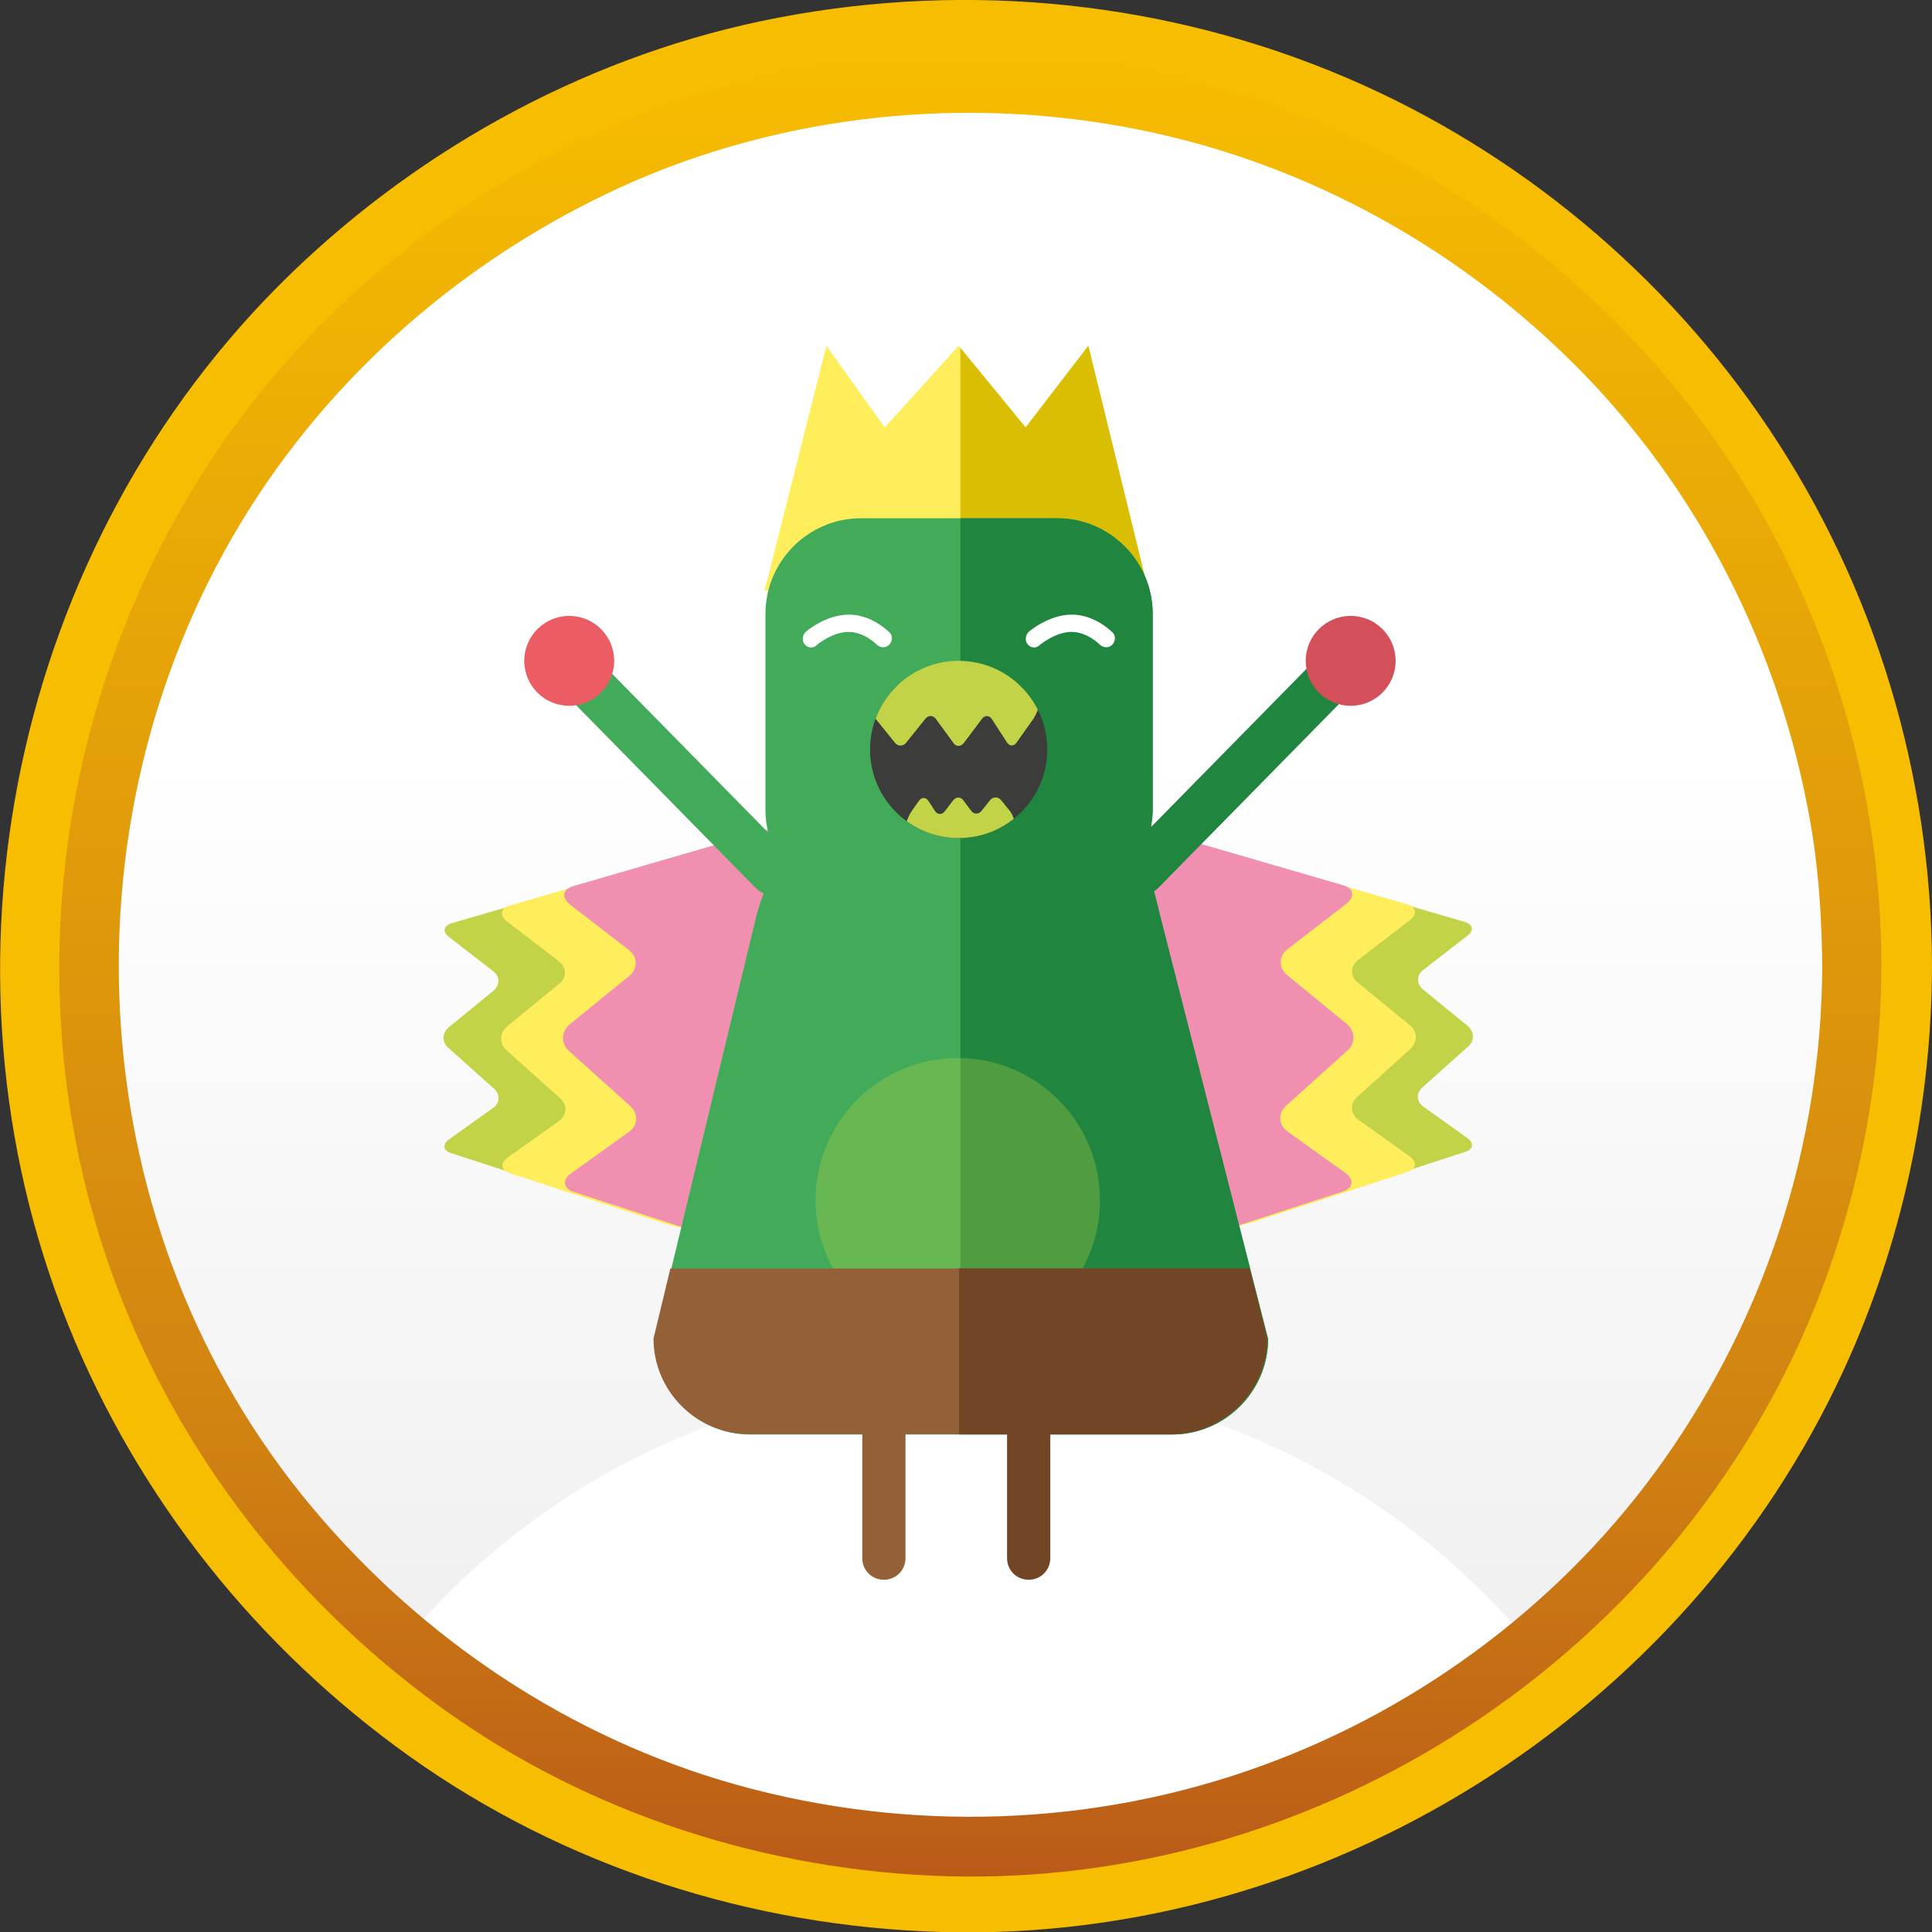<svg xmlns="http://www.w3.org/2000/svg" xmlns:xlink="http://www.w3.org/1999/xlink" width="447" height="447" viewBox="0 0 447 447">
  <rect x="0" y="0" width="447" height="447" fill="#333333" stroke="none"/>
  <style>
    .st0{fill:url(#SVGID_1_);} .st1{fill:#FFFFFF;} .st2{fill:#F7BD00;} .st3{fill:url(#SVGID_2_);} .st4{fill:#C2D347;} .st5{fill:#FFEE5C;} .st6{fill:#F18FB0;} .st7{clip-path:url(#SVGID_4_);fill:#FFEE5C;} .st8{clip-path:url(#SVGID_4_);fill:#D9BE03;} .st9{clip-path:url(#SVGID_6_);fill:#42AB59;} .st10{clip-path:url(#SVGID_6_);fill:#20863F;} .st11{opacity:0.3;fill:#C2D347;} .st12{clip-path:url(#SVGID_8_);fill:#724625;} .st13{clip-path:url(#SVGID_8_);fill:#936037;} .st14{fill:#D34F59;} .st15{fill:#EB5C64;} .st16{clip-path:url(#SVGID_10_);fill:#3C3C3B;} .st17{clip-path:url(#SVGID_10_);} .st18{fill:#724625;} .st19{fill:#936037;} .st20{fill:url(#SVGID_11_);} .st21{fill:url(#SVGID_12_);} .st22{clip-path:url(#SVGID_14_);fill:#FFEE5C;} .st23{clip-path:url(#SVGID_14_);fill:#D9BE03;} .st24{clip-path:url(#SVGID_16_);fill:#42AB59;} .st25{clip-path:url(#SVGID_16_);fill:#20863F;} .st26{clip-path:url(#SVGID_18_);fill:#724625;} .st27{clip-path:url(#SVGID_18_);fill:#936037;} .st28{clip-path:url(#SVGID_20_);fill:#3C3C3B;} .st29{clip-path:url(#SVGID_20_);}
  </style>
  <linearGradient id="SVGID_1_" gradientUnits="userSpaceOnUse" x1="225.113" y1="19.8" x2="225.113" y2="424.377">
    <stop offset=".381" stop-color="#FFF"/>
    <stop offset="1" stop-color="#EDEDED"/>
  </linearGradient>
  <circle class="st0" cx="225.1" cy="222.1" r="202.3"/>
  <path class="st1" d="M223.5 433c50.5 0 95.8-22 126.9-56.9-31.1-34.9-76.4-56.9-126.9-56.9s-95.8 22-126.9 56.9C127.7 411 173 433 223.5 433z"/>
  <path class="st2" d="M432.5 223.4c-.1 43.5-13.6 85.6-38.7 121.2-24.1 34.2-59.1 60.7-98.3 75.1-41.4 15.2-87 16.7-129.3 4.8C125.4 413 89 388.7 61.9 356.2 5.5 288.7-.6 189.9 44.6 115c21.8-36.1 54.7-64.7 93-82.3 39.6-18.2 85.3-22.8 127.9-14.1 41.7 8.5 80 30 109.4 60.7 29.6 30.8 48.7 70.5 55.4 112.6 1.5 10.4 2.1 21 2.2 31.5 0 9.4 14.6 9.4 14.5 0-.1-44.2-13.2-87.6-37.8-124.3-23.8-35.6-58-64.1-97.4-81C270.3.3 224.3-4.4 180 4.1c-42.4 8.1-82 29.4-113 59.5-64 62.2-84.5 160.2-51.2 243 16.2 40.2 43.8 74.7 79 99.8 35.8 25.5 79.2 39.4 123.1 40.6 88.4 2.5 172-50.1 208.8-130.3 13.4-29.2 20.2-61 20.3-93.2 0-9.4-14.5-9.4-14.5-.1z"/>
  <linearGradient id="SVGID_2_" gradientUnits="userSpaceOnUse" x1="224.483" y1="12.573" x2="224.483" y2="434.126">
    <stop offset="0" stop-color="#F7BD00"/>
    <stop offset=".755" stop-color="#D18311"/>
    <stop offset="1" stop-color="#BA5B18"/>
  </linearGradient>
  <path class="st3" d="M421.6 223.3c-.1 41-12.9 80.8-36.5 114.3-22.7 32.3-55.8 57.3-92.8 70.8-39 14.3-82 15.7-122 4.5-38.5-10.8-72.8-33.8-98.3-64.4C18.9 284.9 13.1 191.6 55.7 121c20.6-34.1 51.6-61 87.7-77.6 37.4-17.1 80.4-21.5 120.6-13.3 39.4 8 75.4 28.3 103.2 57.2 27.9 29.1 45.9 66.5 52.2 106.2 1.5 9.8 2.1 19.8 2.2 29.8 0 8.8 13.7 8.8 13.7 0-.1-41.6-12.4-82.6-35.6-117.3-22.5-33.6-54.7-60.4-91.8-76.4-39.1-16.8-82.5-21.2-124.3-13.2-40.1 7.6-77.5 27.8-106.7 56.1-60.4 58.7-79.7 151.1-48.3 229.2 15.2 37.9 41.3 70.4 74.5 94.1 33.8 24.1 74.7 37.1 116.1 38.3 83.4 2.3 162.2-47.3 196.9-122.9 12.6-27.5 19.1-57.6 19.2-87.9 0-8.8-13.7-8.8-13.7 0z"/>
  <g>
    <path class="st4" d="M141.4 206.5c0-2-1.6-3.2-3.5-2.6l-33.4 9.7c-1.9.6-2.2 2-.6 3.2l10.2 7.9c1.6 1.2 1.6 3.2.1 4.5l-10.4 8.5c-1.5 1.3-1.6 3.4-.1 4.7l10.6 9.5c1.5 1.3 1.4 3.4-.3 4.5l-10.1 7.2c-1.6 1.2-1.4 2.6.5 3.2l30.1 9.8c1.9.6 4.2 1.1 5.1 1.1.9 0 1.7-1.6 1.7-3.6v-67.6z"/>
    <path class="st5" d="M161 201.2c0-2.3-1.8-3.7-4-3l-39 11.3c-2.2.6-2.5 2.3-.7 3.7l12 9.2c1.8 1.4 1.9 3.8.1 5.2l-12.1 9.9c-1.8 1.5-1.8 3.9-.1 5.5l12.4 11.1c1.7 1.5 1.6 3.9-.3 5.3l-11.8 8.4c-1.9 1.3-1.6 3 .6 3.7l35.1 11.4c2.2.7 4.9 1.3 6 1.3 1.1 0 2-1.9 2-4.2v-78.8z"/>
    <path class="st6" d="M181.7 195.6c0-2.6-2.1-4.2-4.6-3.5L132.7 205c-2.5.7-2.9 2.6-.8 4.3l13.6 10.5c2.1 1.6 2.1 4.3.1 6L131.8 237c-2 1.7-2.1 4.5-.1 6.2l14.1 12.7c2 1.8 1.8 4.5-.3 6l-13.4 9.6c-2.1 1.5-1.8 3.5.7 4.3l40 13c2.5.8 5.6 1.5 6.8 1.5s2.2-2.2 2.2-4.8v-89.9z"/>
    <path class="st4" d="M302 206.2c0-2 1.6-3.2 3.5-2.6l33.4 9.7c1.9.6 2.2 2 .6 3.2l-10.2 7.9c-1.6 1.2-1.6 3.2-.1 4.5l10.4 8.5c1.5 1.3 1.6 3.4.1 4.7l-10.6 9.5c-1.5 1.3-1.4 3.4.3 4.5l10.1 7.2c1.6 1.2 1.4 2.6-.5 3.2l-30.1 9.8c-1.9.6-4.2 1.1-5.1 1.1-.9 0-1.7-1.6-1.7-3.6v-67.6z"/>
    <path class="st5" d="M282.5 200.9c0-2.3 1.8-3.7 4-3l39 11.3c2.2.6 2.5 2.3.7 3.7l-12 9.2c-1.8 1.4-1.9 3.8-.1 5.2l12.1 9.9c1.8 1.5 1.8 3.9.1 5.5L314 253.8c-1.7 1.5-1.6 3.9.3 5.3l11.8 8.4c1.9 1.3 1.6 3-.6 3.7l-35.1 11.4c-2.2.7-4.9 1.3-6 1.3-1.1 0-2-1.9-2-4.2v-78.8z"/>
    <path class="st6" d="M261.7 195.4c0-2.6 2.1-4.2 4.6-3.5l44.4 12.9c2.5.7 2.9 2.6.8 4.3l-13.6 10.5c-2.1 1.6-2.1 4.3-.1 6l13.8 11.3c2 1.7 2.1 4.5.1 6.2l-14.1 12.7c-2 1.8-1.8 4.5.3 6l13.4 9.6c2.1 1.5 1.8 3.5-.7 4.3l-40 13c-2.5.8-5.6 1.5-6.8 1.5-1.2 0-2.2-2.2-2.2-4.8v-90z"/>
    <defs>
      <path id="SVGID_3_" d="M265.7 136.7L251.8 80l-14.5 18.9L221.8 80l-17.1 18.9L191.2 80l-14.3 56.7h88.8z"/>
    </defs>
    <clipPath id="SVGID_4_">
      <use xlink:href="#SVGID_3_" overflow="visible"/>
    </clipPath>
    <path class="st7" d="M161 46.1h165.8v113.4H161z"/>
    <path class="st8" d="M222.2 46.1h104.5v113.4H222.2z"/>
    <defs>
      <path id="SVGID_5_" d="M268.3 211.4c-.4-1.9-.9-3.6-1.3-5.2.3-.2.7-.5 1-.8l44.9-45.7c2.1-2.2 2.1-5.7-.1-7.8-2.2-2.1-5.7-2.1-7.8.1l-38.7 39.4c.2-1.3.4-2.6.4-3.9V142c0-12.2-10-22.1-22.1-22.1h-45.4c-12.2 0-22.1 10-22.1 22.1v45.4c0 1.8.2 3.6.7 5.3l-40-40.7c-2.1-2.2-5.7-2.2-7.8-.1-2.2 2.1-2.2 5.7-.1 7.8l44.9 45.7c.6.6 1.2 1 1.9 1.3-.6 1.5-1.1 3.1-1.6 4.8l-23.7 98.3c0 12.2 10 22.1 22.1 22.1h97.7c12.2 0 22.2-10 22.2-22.1l-25.1-98.4z"/>
    </defs>
    <clipPath id="SVGID_6_">
      <use xlink:href="#SVGID_5_" overflow="visible"/>
    </clipPath>
    <path class="st9" d="M113.8 65.2h223.5v282.1H113.8z"/>
    <path class="st10" d="M222.2 65.2H359v282.1H222.2z"/>
    <circle class="st11" cx="221.6" cy="277.7" r="32.9"/>
    <g>
      <defs>
        <path id="SVGID_7_" d="M151.2 309.7c0 12.2 10 22.1 22.1 22.1H271c12.2 0 22.2-10 22.2-22.1l-4.1-16.2h-134l-3.9 16.2z"/>
      </defs>
      <clipPath id="SVGID_8_">
        <use xlink:href="#SVGID_7_" overflow="visible"/>
      </clipPath>
      <path class="st12" d="M221.3 267.7h112.2V362H221.3z"/>
      <path class="st13" d="M144.3 267.7h189.2V362H144.3z"/>
      <path class="st12" d="M221.9 268h111v94h-111z"/>
    </g>
    <circle class="st14" cx="312.5" cy="152.9" r="10.4"/>
    <circle class="st15" cx="131.7" cy="152.9" r="10.4"/>
    <g>
      <defs>
        <circle id="SVGID_9_" cx="221.8" cy="173.4" r="20.5"/>
      </defs>
      <clipPath id="SVGID_10_">
        <use xlink:href="#SVGID_9_" overflow="visible"/>
      </clipPath>
      <path class="st16" d="M198.3 158.3H253v46h-54.7z"/>
      <path class="st17 st4" d="M201.3 162.7c0 1.1.6 2.7 1.2 3.5l4.6 5.7c.7.8 1.8.8 2.5 0l4.5-5.6c.7-.9 1.8-.8 2.4 0l4.1 5.6c.6.9 1.7.9 2.4 0l4.2-5.6c.7-.9 1.7-.8 2.3.1l3.5 5.4c.6.9 1.6.9 2.2 0l3.9-5.5c.6-.9 1.3-2.5 1.4-3.6l1.4-9.4c.2-1.1-.6-2-1.7-2h-37c-1.1 0-2 .9-2 2v9.4zM234.9 191.2c0-1.1-.6-2.7-1.2-3.5l-2.1-2.6c-.7-.8-1.8-.8-2.5 0l-2 2.5c-.7.9-1.8.8-2.4 0l-1.8-2.4c-.6-.9-1.7-.9-2.4 0l-1.9 2.5c-.7.9-1.7.8-2.3-.1l-1.5-2.3c-.6-.9-1.6-.9-2.2 0l-1.7 2.4c-.6.9-1.3 2.5-1.4 3.6l-.7 4.7c-.2 1.1.6 2 1.7 2H233c1.1 0 2-.9 2-2v-4.8z"/>
    </g>
    <path class="st1" d="M187.7 149.8c-.6 0-1.1-.2-1.5-.7-.7-.8-.6-2.1.2-2.9.2-.2 4.7-4 10-4 5.4 0 9.2 4 9.4 4.1.8.8.7 2.1-.1 2.9-.8.8-2.1.7-2.9-.1 0 0-2.8-2.9-6.5-2.9s-7.3 3-7.3 3c-.3.4-.8.6-1.3.6zM239.3 149.8c-.6 0-1.1-.2-1.5-.7-.7-.8-.6-2.1.2-2.9.2-.2 4.7-4 10-4 5.4 0 9.2 4 9.4 4.1.8.8.7 2.1-.1 2.9-.8.8-2.1.7-2.9-.1 0 0-2.8-2.9-6.5-2.9s-7.3 3-7.3 3c-.4.4-.9.6-1.3.6z"/>
    <path class="st18" d="M238 365.5c-2.8 0-5-2.2-5-5v-39c0-2.8 2.2-5 5-5s5 2.2 5 5v39c0 2.8-2.2 5-5 5z"/>
    <path class="st19" d="M204.5 365.5c-2.8 0-5-2.2-5-5v-39c0-2.8 2.2-5 5-5s5 2.2 5 5v39c0 2.8-2.2 5-5 5z"/>
  </g>
</svg>
